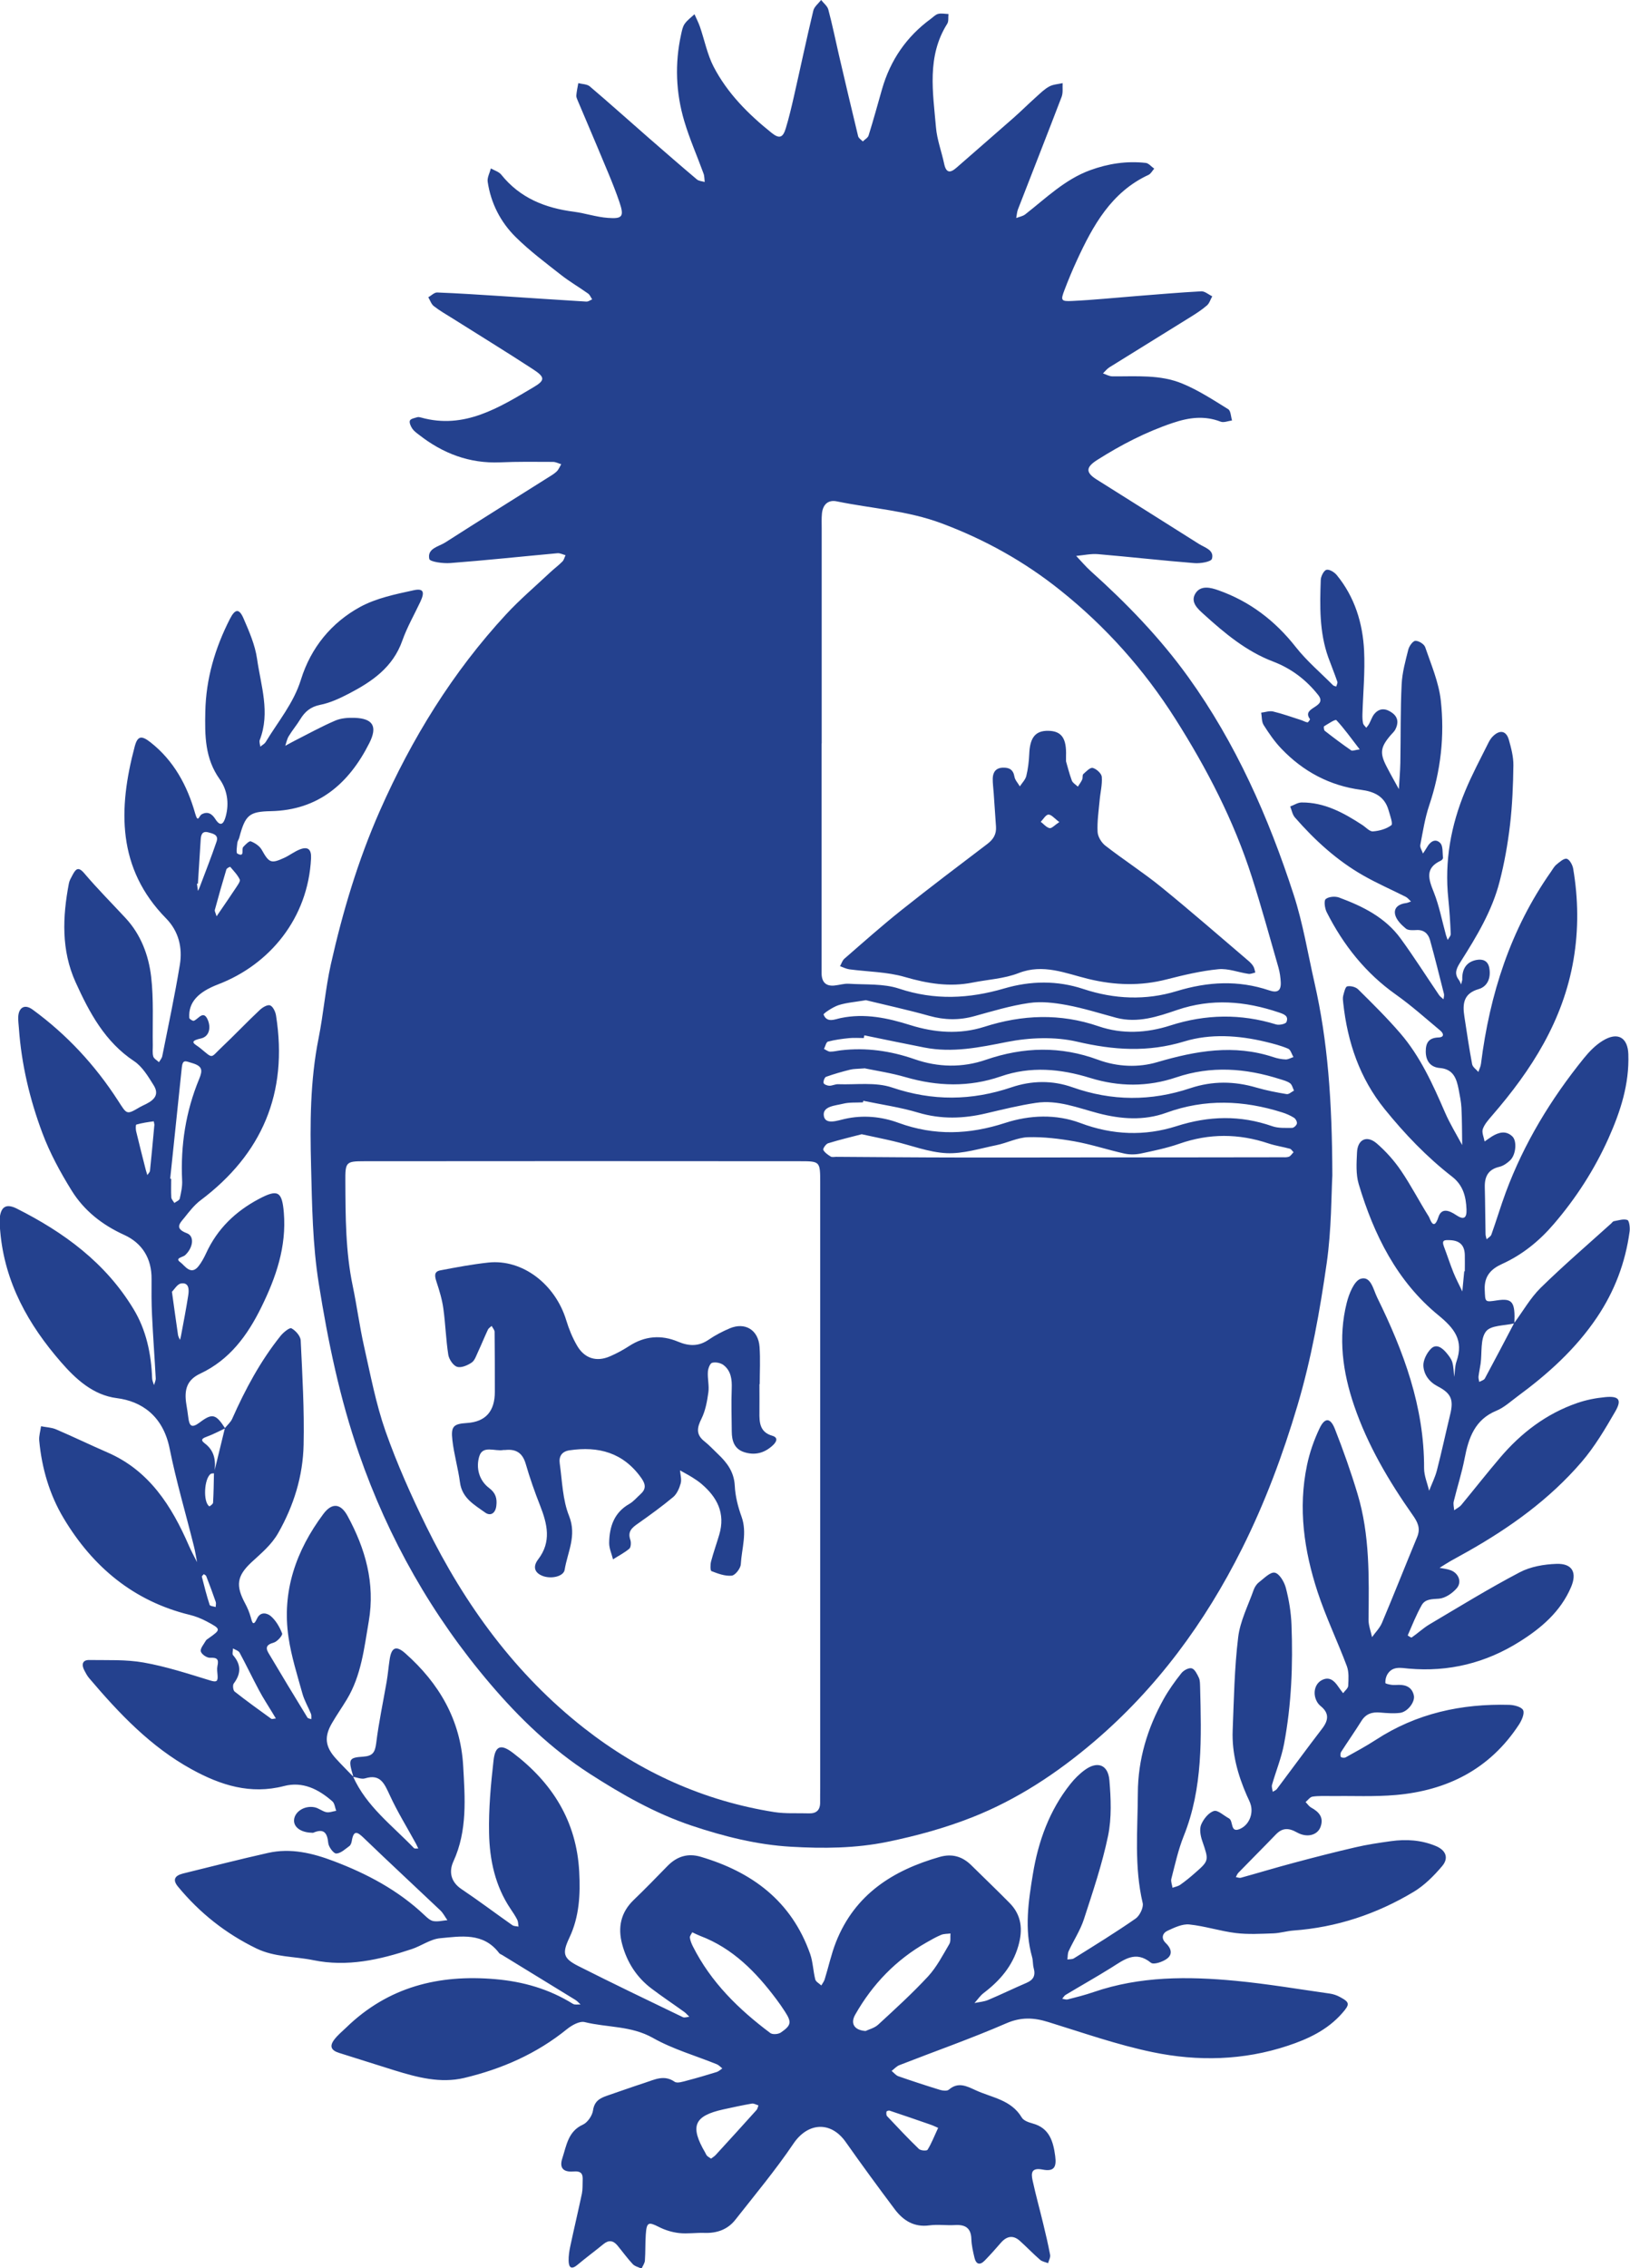<svg width="46" height="64" viewBox="0 0 46 64" fill="none" xmlns="http://www.w3.org/2000/svg">
<g clip-path="url(#clip0_89_150)">
<path d="M37.6 33.166C37.57 33.685 37.579 34.678 37.44 35.647C37.247 36.995 37.008 38.334 36.618 39.651C36.203 41.049 35.699 42.401 35.052 43.694C34.003 45.792 32.638 47.644 30.858 49.158C29.824 50.037 28.703 50.776 27.449 51.273C26.67 51.581 25.867 51.801 25.041 51.971C24.133 52.156 23.231 52.161 22.328 52.109C21.372 52.055 20.439 51.821 19.523 51.515C18.49 51.169 17.553 50.635 16.641 50.048C15.573 49.359 14.659 48.482 13.837 47.516C12.199 45.594 10.962 43.417 10.129 41.013C9.589 39.458 9.256 37.853 8.996 36.218C8.82 35.114 8.807 34.011 8.779 32.914C8.748 31.71 8.751 30.488 8.992 29.29C9.129 28.603 9.184 27.897 9.336 27.214C9.67 25.729 10.101 24.282 10.718 22.882C11.623 20.832 12.775 18.965 14.283 17.334C14.671 16.915 15.109 16.543 15.525 16.152C15.638 16.046 15.763 15.954 15.872 15.844C15.916 15.799 15.931 15.725 15.96 15.666C15.884 15.646 15.807 15.604 15.733 15.61C14.726 15.702 13.721 15.81 12.712 15.887C12.508 15.904 12.132 15.853 12.115 15.772C12.051 15.471 12.38 15.426 12.568 15.305C13.526 14.691 14.492 14.089 15.455 13.482C15.543 13.426 15.634 13.376 15.71 13.303C15.766 13.249 15.796 13.168 15.838 13.098C15.761 13.076 15.682 13.033 15.605 13.033C15.107 13.031 14.608 13.024 14.111 13.046C13.25 13.082 12.499 12.797 11.825 12.269C11.756 12.217 11.682 12.163 11.635 12.094C11.591 12.03 11.544 11.923 11.568 11.867C11.593 11.813 11.704 11.795 11.779 11.772C11.809 11.763 11.848 11.772 11.881 11.781C13.102 12.123 14.081 11.503 15.062 10.923C15.389 10.729 15.383 10.64 15.039 10.417C14.288 9.927 13.522 9.458 12.763 8.979C12.587 8.869 12.406 8.766 12.243 8.638C12.171 8.582 12.137 8.473 12.087 8.388C12.171 8.341 12.255 8.251 12.338 8.253C12.937 8.276 13.536 8.316 14.136 8.354C14.939 8.406 15.743 8.462 16.547 8.51C16.601 8.514 16.657 8.469 16.712 8.447C16.673 8.391 16.647 8.319 16.596 8.283C16.343 8.103 16.072 7.946 15.828 7.754C15.394 7.413 14.949 7.08 14.556 6.692C14.13 6.272 13.853 5.739 13.763 5.13C13.745 5.011 13.821 4.878 13.853 4.752C13.951 4.809 14.076 4.844 14.144 4.926C14.678 5.593 15.392 5.871 16.199 5.975C16.518 6.017 16.833 6.125 17.154 6.148C17.566 6.179 17.62 6.114 17.48 5.699C17.3 5.171 17.07 4.662 16.858 4.146C16.677 3.71 16.488 3.278 16.306 2.843C16.286 2.795 16.26 2.741 16.264 2.694C16.274 2.577 16.3 2.461 16.32 2.346C16.43 2.375 16.568 2.371 16.647 2.44C17.2 2.91 17.741 3.397 18.29 3.876C18.747 4.274 19.203 4.672 19.667 5.063C19.722 5.11 19.813 5.112 19.887 5.135C19.877 5.056 19.882 4.973 19.855 4.899C19.676 4.406 19.462 3.925 19.312 3.422C19.073 2.618 19.04 1.796 19.221 0.973C19.244 0.87 19.263 0.759 19.32 0.676C19.393 0.569 19.504 0.492 19.599 0.402C19.65 0.519 19.71 0.632 19.752 0.753C19.882 1.13 19.959 1.533 20.138 1.881C20.53 2.636 21.122 3.225 21.774 3.748C21.992 3.923 22.094 3.889 22.175 3.622C22.266 3.323 22.338 3.016 22.407 2.712C22.59 1.908 22.76 1.101 22.952 0.301C22.978 0.189 23.096 0.099 23.173 0C23.243 0.09 23.351 0.171 23.377 0.274C23.489 0.694 23.576 1.123 23.674 1.548C23.853 2.314 24.031 3.079 24.217 3.843C24.231 3.901 24.303 3.943 24.349 3.991C24.405 3.935 24.491 3.89 24.512 3.824C24.648 3.389 24.767 2.952 24.892 2.515C25.127 1.696 25.582 1.036 26.261 0.537C26.331 0.487 26.396 0.413 26.473 0.393C26.565 0.369 26.668 0.393 26.767 0.396C26.756 0.488 26.776 0.602 26.732 0.67C26.15 1.593 26.329 2.602 26.414 3.595C26.443 3.941 26.573 4.278 26.645 4.622C26.702 4.892 26.821 4.883 26.995 4.73C27.529 4.263 28.065 3.798 28.598 3.33C28.819 3.135 29.028 2.926 29.248 2.73C29.364 2.625 29.478 2.512 29.612 2.44C29.723 2.38 29.861 2.375 29.988 2.346C29.981 2.476 30.004 2.616 29.96 2.732C29.554 3.795 29.137 4.851 28.726 5.912C28.698 5.986 28.695 6.072 28.679 6.152C28.765 6.117 28.865 6.103 28.935 6.047C29.519 5.591 30.053 5.062 30.766 4.802C31.276 4.616 31.796 4.537 32.334 4.597C32.418 4.606 32.492 4.703 32.573 4.759C32.52 4.818 32.478 4.903 32.413 4.934C31.367 5.417 30.845 6.359 30.387 7.355C30.262 7.626 30.148 7.901 30.042 8.179C29.928 8.476 29.939 8.509 30.262 8.492C30.861 8.464 31.459 8.402 32.056 8.355C32.671 8.307 33.286 8.253 33.901 8.22C34.001 8.215 34.107 8.312 34.211 8.361C34.161 8.447 34.132 8.557 34.061 8.618C33.917 8.743 33.757 8.846 33.596 8.946C32.835 9.42 32.072 9.889 31.311 10.363C31.241 10.406 31.186 10.478 31.127 10.536C31.213 10.565 31.3 10.617 31.387 10.619C32.056 10.626 32.74 10.561 33.372 10.826C33.824 11.013 34.242 11.287 34.662 11.547C34.734 11.592 34.736 11.756 34.769 11.864C34.66 11.878 34.537 11.932 34.448 11.898C33.987 11.721 33.555 11.779 33.095 11.934C32.339 12.188 31.64 12.55 30.968 12.976C30.64 13.183 30.633 13.331 30.947 13.529C31.91 14.136 32.875 14.74 33.836 15.349C34 15.453 34.272 15.518 34.202 15.768C34.177 15.853 33.873 15.904 33.703 15.889C32.798 15.817 31.896 15.714 30.991 15.637C30.787 15.619 30.578 15.668 30.371 15.686C30.51 15.832 30.638 15.986 30.787 16.12C31.794 17.024 32.734 17.994 33.532 19.102C34.875 20.969 35.797 23.055 36.507 25.241C36.771 26.052 36.908 26.904 37.098 27.738C37.468 29.369 37.593 31.029 37.6 33.164V33.166ZM23.147 42.031C23.147 39.145 23.147 36.26 23.147 33.373C23.147 32.775 23.143 32.766 22.588 32.766C18.485 32.762 14.383 32.762 10.28 32.766C9.758 32.766 9.742 32.789 9.746 33.346C9.751 34.332 9.751 35.316 9.955 36.288C10.073 36.854 10.148 37.431 10.275 37.995C10.456 38.797 10.609 39.611 10.879 40.383C11.203 41.301 11.603 42.199 12.032 43.073C13.122 45.291 14.549 47.246 16.49 48.767C18.082 50.012 19.868 50.817 21.852 51.131C22.172 51.181 22.502 51.156 22.829 51.167C23.04 51.174 23.149 51.073 23.145 50.852C23.143 50.711 23.147 50.57 23.147 50.43C23.147 47.632 23.147 44.833 23.147 42.037V42.031ZM23.186 20.98C23.186 23.037 23.186 25.095 23.186 27.155C23.186 27.261 23.186 27.366 23.186 27.472C23.191 27.71 23.305 27.83 23.542 27.809C23.679 27.796 23.816 27.751 23.95 27.758C24.426 27.789 24.929 27.749 25.37 27.895C26.375 28.23 27.347 28.182 28.343 27.89C29.081 27.674 29.837 27.661 30.573 27.906C31.448 28.196 32.337 28.232 33.204 27.967C34.089 27.697 34.949 27.652 35.82 27.946C36.05 28.023 36.154 27.958 36.144 27.719C36.138 27.58 36.117 27.438 36.08 27.304C35.834 26.448 35.599 25.591 35.328 24.744C34.819 23.153 34.058 21.686 33.17 20.286C32.286 18.891 31.204 17.68 29.926 16.659C28.909 15.844 27.793 15.223 26.573 14.767C25.609 14.406 24.602 14.35 23.616 14.147C23.37 14.096 23.222 14.235 23.196 14.489C23.182 14.628 23.189 14.77 23.189 14.911C23.189 16.934 23.189 18.956 23.189 20.98H23.186ZM24.363 31.063C24.359 31.077 24.356 31.09 24.352 31.105C24.164 31.115 23.969 31.099 23.79 31.144C23.572 31.198 23.203 31.213 23.25 31.49C23.293 31.746 23.637 31.618 23.836 31.573C24.358 31.454 24.883 31.508 25.357 31.683C26.373 32.054 27.354 32.014 28.364 31.686C29.062 31.459 29.805 31.432 30.489 31.688C31.399 32.031 32.311 32.061 33.2 31.777C34.121 31.483 35 31.463 35.905 31.778C36.077 31.838 36.277 31.825 36.465 31.825C36.513 31.825 36.592 31.751 36.6 31.701C36.609 31.65 36.562 31.566 36.514 31.537C36.412 31.474 36.3 31.425 36.186 31.389C35.094 31.043 34.008 31 32.914 31.398C32.285 31.627 31.636 31.58 30.995 31.413C30.417 31.261 29.846 31.027 29.236 31.119C28.765 31.189 28.297 31.305 27.833 31.414C27.19 31.567 26.559 31.587 25.913 31.395C25.408 31.243 24.881 31.169 24.365 31.061L24.363 31.063ZM24.319 32.004C24.018 32.083 23.69 32.16 23.368 32.26C23.307 32.279 23.217 32.414 23.233 32.445C23.275 32.524 23.363 32.584 23.444 32.634C23.482 32.658 23.544 32.642 23.595 32.642C24.756 32.649 25.918 32.66 27.08 32.661C28.245 32.665 29.408 32.66 30.573 32.658C32.439 32.658 34.305 32.658 36.172 32.654C36.24 32.654 36.314 32.661 36.376 32.638C36.426 32.616 36.462 32.555 36.505 32.512C36.47 32.477 36.441 32.423 36.4 32.413C36.202 32.359 35.996 32.33 35.801 32.265C34.959 31.982 34.126 31.977 33.283 32.272C32.928 32.396 32.557 32.472 32.19 32.55C32.042 32.58 31.879 32.582 31.731 32.55C31.264 32.445 30.803 32.292 30.332 32.207C29.898 32.13 29.454 32.076 29.014 32.088C28.716 32.096 28.422 32.251 28.122 32.312C27.654 32.407 27.178 32.56 26.714 32.539C26.21 32.515 25.714 32.317 25.213 32.2C24.932 32.133 24.651 32.078 24.317 32.004H24.319ZM24.417 30.144C24.198 30.162 24.092 30.157 23.994 30.182C23.764 30.239 23.535 30.304 23.312 30.384C23.272 30.398 23.231 30.506 23.242 30.558C23.25 30.596 23.344 30.634 23.402 30.636C23.486 30.638 23.57 30.589 23.653 30.593C24.163 30.611 24.709 30.528 25.175 30.686C26.317 31.072 27.422 31.061 28.549 30.679C29.114 30.488 29.701 30.479 30.265 30.679C31.376 31.072 32.483 31.076 33.594 30.704C34.216 30.497 34.833 30.504 35.458 30.688C35.738 30.769 36.024 30.825 36.31 30.872C36.374 30.883 36.449 30.807 36.518 30.773C36.483 30.703 36.463 30.607 36.407 30.566C36.326 30.506 36.221 30.481 36.123 30.45C35.151 30.139 34.177 30.067 33.193 30.4C32.388 30.672 31.578 30.667 30.766 30.416C29.93 30.157 29.086 30.079 28.241 30.373C27.348 30.681 26.459 30.654 25.561 30.395C25.152 30.276 24.727 30.212 24.417 30.148V30.144ZM24.438 28.221C24.133 28.274 23.89 28.29 23.665 28.362C23.505 28.414 23.231 28.598 23.242 28.627C23.337 28.872 23.56 28.76 23.725 28.726C24.403 28.585 25.046 28.722 25.693 28.926C26.377 29.14 27.081 29.194 27.772 28.975C28.851 28.629 29.918 28.587 31.002 28.958C31.669 29.187 32.36 29.151 33.03 28.935C34.024 28.616 35.014 28.598 36.012 28.906C36.1 28.933 36.282 28.893 36.305 28.838C36.374 28.663 36.233 28.616 36.089 28.567C35.137 28.247 34.198 28.164 33.216 28.499C32.678 28.683 32.104 28.877 31.504 28.719C31.04 28.594 30.58 28.448 30.109 28.36C29.759 28.295 29.389 28.25 29.042 28.301C28.519 28.376 28.006 28.533 27.492 28.674C27.067 28.791 26.656 28.784 26.229 28.665C25.619 28.494 25.001 28.36 24.44 28.223L24.438 28.221ZM24.391 29.218C24.386 29.241 24.382 29.265 24.377 29.29C24.24 29.29 24.101 29.279 23.966 29.292C23.764 29.312 23.56 29.339 23.365 29.391C23.314 29.405 23.291 29.526 23.254 29.598C23.312 29.625 23.37 29.674 23.428 29.674C23.53 29.675 23.632 29.648 23.734 29.636C24.444 29.553 25.134 29.652 25.807 29.886C26.477 30.121 27.166 30.13 27.821 29.904C28.886 29.537 29.935 29.513 30.988 29.903C31.543 30.108 32.132 30.126 32.657 29.971C33.75 29.65 34.82 29.461 35.931 29.827C36.043 29.865 36.165 29.89 36.282 29.894C36.354 29.897 36.428 29.85 36.502 29.827C36.453 29.746 36.423 29.62 36.353 29.591C36.149 29.504 35.931 29.448 35.715 29.396C34.952 29.212 34.156 29.162 33.425 29.385C32.394 29.699 31.425 29.632 30.399 29.393C29.77 29.247 29.06 29.274 28.42 29.4C27.64 29.555 26.879 29.713 26.088 29.558C25.523 29.448 24.959 29.33 24.393 29.214L24.391 29.218Z" fill="#24418E"/>
<path d="M9.966 50.114C9.827 49.642 9.837 49.594 10.248 49.567C10.515 49.549 10.582 49.451 10.616 49.192C10.688 48.606 10.812 48.026 10.913 47.444C10.948 47.237 10.965 47.026 10.997 46.819C11.048 46.48 11.181 46.422 11.44 46.653C12.385 47.491 12.997 48.523 13.071 49.824C13.122 50.734 13.195 51.652 12.795 52.524C12.665 52.807 12.717 53.099 13.023 53.304C13.51 53.63 13.979 53.985 14.459 54.322C14.505 54.354 14.575 54.349 14.633 54.362C14.622 54.299 14.626 54.228 14.599 54.172C14.545 54.064 14.476 53.962 14.408 53.861C13.974 53.217 13.816 52.479 13.802 51.722C13.788 51.041 13.851 50.352 13.928 49.675C13.976 49.25 14.141 49.206 14.475 49.46C15.578 50.298 16.272 51.381 16.346 52.817C16.38 53.45 16.35 54.081 16.07 54.672C15.859 55.118 15.893 55.257 16.314 55.472C17.293 55.967 18.283 56.441 19.27 56.917C19.32 56.94 19.392 56.911 19.453 56.906C19.406 56.861 19.362 56.807 19.309 56.769C19.001 56.547 18.685 56.337 18.383 56.108C17.968 55.794 17.696 55.371 17.559 54.864C17.43 54.389 17.517 53.963 17.882 53.612C18.207 53.3 18.522 52.976 18.836 52.653C19.102 52.381 19.409 52.284 19.775 52.392C21.217 52.819 22.335 53.634 22.864 55.136C22.943 55.364 22.947 55.617 23.008 55.854C23.026 55.92 23.12 55.967 23.178 56.023C23.21 55.967 23.252 55.915 23.272 55.854C23.381 55.504 23.458 55.14 23.591 54.801C24.127 53.444 25.21 52.77 26.519 52.396C26.867 52.297 27.16 52.381 27.415 52.635C27.774 52.989 28.137 53.336 28.491 53.695C28.833 54.041 28.87 54.452 28.737 54.911C28.572 55.481 28.216 55.888 27.765 56.232C27.663 56.309 27.587 56.423 27.501 56.519C27.631 56.49 27.77 56.483 27.891 56.43C28.255 56.277 28.608 56.104 28.97 55.949C29.164 55.866 29.229 55.742 29.172 55.535C29.144 55.434 29.155 55.322 29.127 55.223C28.904 54.437 29.023 53.646 29.15 52.875C29.301 51.954 29.617 51.079 30.206 50.34C30.323 50.192 30.462 50.053 30.615 49.942C30.968 49.684 31.271 49.79 31.308 50.232C31.352 50.751 31.374 51.295 31.271 51.799C31.105 52.599 30.84 53.381 30.587 54.16C30.485 54.471 30.297 54.754 30.158 55.055C30.127 55.124 30.134 55.212 30.123 55.29C30.186 55.279 30.262 55.29 30.311 55.255C30.895 54.89 31.483 54.529 32.049 54.135C32.163 54.055 32.276 53.825 32.248 53.699C32.005 52.671 32.107 51.632 32.111 50.597C32.114 49.65 32.381 48.765 32.838 47.943C32.982 47.686 33.156 47.442 33.339 47.212C33.402 47.131 33.55 47.051 33.632 47.075C33.717 47.098 33.785 47.239 33.833 47.341C33.868 47.417 33.864 47.513 33.868 47.601C33.903 49.024 33.952 50.448 33.406 51.806C33.251 52.192 33.161 52.608 33.056 53.014C33.037 53.09 33.077 53.181 33.089 53.266C33.163 53.239 33.246 53.226 33.309 53.181C33.45 53.082 33.585 52.972 33.715 52.857C34.128 52.497 34.117 52.498 33.928 51.944C33.878 51.801 33.845 51.61 33.898 51.484C33.965 51.325 34.11 51.145 34.258 51.1C34.369 51.066 34.536 51.232 34.68 51.307C34.815 51.378 34.708 51.731 34.992 51.606C35.237 51.5 35.363 51.212 35.304 50.951C35.281 50.85 35.228 50.758 35.186 50.662C34.931 50.078 34.762 49.471 34.787 48.826C34.822 47.95 34.836 47.069 34.942 46.201C34.996 45.743 35.223 45.305 35.379 44.862C35.407 44.783 35.462 44.698 35.527 44.648C35.671 44.538 35.85 44.348 35.977 44.376C36.108 44.404 36.244 44.637 36.288 44.806C36.376 45.143 36.434 45.495 36.447 45.844C36.49 46.972 36.447 48.098 36.237 49.208C36.163 49.599 36.008 49.974 35.898 50.36C35.88 50.419 35.91 50.491 35.917 50.558C35.957 50.533 36.008 50.516 36.035 50.48C36.463 49.911 36.883 49.334 37.317 48.769C37.5 48.529 37.507 48.331 37.268 48.138C37.228 48.105 37.193 48.064 37.168 48.019C37.043 47.801 37.094 47.525 37.293 47.413C37.507 47.295 37.648 47.415 37.766 47.59C37.809 47.655 37.857 47.714 37.904 47.776C37.953 47.707 38.043 47.641 38.047 47.568C38.057 47.385 38.071 47.181 38.01 47.015C37.746 46.312 37.418 45.631 37.184 44.92C36.803 43.757 36.629 42.561 36.885 41.341C36.959 40.984 37.084 40.629 37.24 40.301C37.388 39.991 37.546 39.999 37.672 40.321C37.908 40.921 38.124 41.532 38.31 42.15C38.66 43.309 38.634 44.505 38.621 45.702C38.62 45.866 38.686 46.03 38.72 46.194C38.815 46.06 38.938 45.94 39.001 45.79C39.34 44.986 39.66 44.174 39.994 43.368C40.096 43.121 40.006 42.945 39.864 42.745C39.192 41.788 38.597 40.782 38.215 39.663C37.892 38.718 37.758 37.746 38.006 36.761C38.069 36.507 38.217 36.139 38.4 36.083C38.688 35.995 38.755 36.386 38.865 36.611C39.611 38.13 40.196 39.694 40.189 41.431C40.189 41.642 40.282 41.853 40.331 42.064C40.405 41.873 40.5 41.685 40.551 41.487C40.686 40.965 40.798 40.438 40.925 39.914C41.025 39.501 40.962 39.319 40.57 39.116C40.329 38.99 40.185 38.786 40.169 38.544C40.159 38.384 40.266 38.172 40.386 38.054C40.538 37.905 40.705 38.035 40.823 38.177C40.888 38.256 40.957 38.343 40.985 38.438C41.023 38.57 41.023 38.712 41.041 38.851C41.06 38.705 41.057 38.55 41.104 38.415C41.313 37.813 41.041 37.48 40.588 37.108C39.426 36.157 38.771 34.843 38.344 33.411C38.261 33.133 38.282 32.816 38.296 32.519C38.312 32.15 38.572 32.023 38.852 32.263C39.11 32.486 39.347 32.751 39.54 33.036C39.823 33.452 40.055 33.905 40.324 34.332C40.356 34.38 40.456 34.766 40.593 34.343C40.681 34.07 40.901 34.155 41.096 34.287C41.306 34.427 41.396 34.377 41.386 34.124C41.371 33.768 41.294 33.447 40.983 33.204C40.27 32.651 39.646 32 39.075 31.294C38.372 30.423 38.029 29.413 37.908 28.308C37.901 28.238 37.889 28.164 37.906 28.097C37.931 28.002 37.966 27.843 38.02 27.832C38.117 27.812 38.263 27.848 38.333 27.921C38.739 28.322 39.147 28.726 39.521 29.16C40.082 29.812 40.435 30.595 40.776 31.382C40.914 31.703 41.099 32.002 41.264 32.31C41.259 31.959 41.261 31.609 41.243 31.258C41.234 31.083 41.196 30.91 41.164 30.737C41.104 30.429 41.013 30.166 40.632 30.135C40.382 30.115 40.238 29.951 40.236 29.672C40.234 29.413 40.331 29.283 40.596 29.274C40.77 29.267 40.741 29.157 40.642 29.076C40.231 28.733 39.83 28.373 39.395 28.065C38.541 27.461 37.91 26.668 37.439 25.735C37.386 25.628 37.358 25.414 37.412 25.369C37.497 25.299 37.679 25.284 37.792 25.326C38.458 25.573 39.094 25.886 39.53 26.486C39.908 27.005 40.252 27.549 40.614 28.081C40.646 28.126 40.697 28.158 40.737 28.196C40.742 28.144 40.762 28.09 40.749 28.041C40.621 27.535 40.496 27.027 40.356 26.524C40.305 26.342 40.18 26.23 39.973 26.243C39.873 26.248 39.741 26.257 39.674 26.201C39.549 26.097 39.408 25.958 39.373 25.811C39.324 25.605 39.488 25.504 39.684 25.481C39.73 25.475 39.774 25.45 39.82 25.436C39.77 25.392 39.728 25.335 39.672 25.306C39.273 25.104 38.862 24.926 38.474 24.704C37.732 24.282 37.105 23.709 36.542 23.064C36.474 22.985 36.453 22.861 36.411 22.756C36.518 22.717 36.625 22.643 36.732 22.643C37.377 22.637 37.922 22.936 38.447 23.279C38.547 23.344 38.651 23.466 38.746 23.459C38.927 23.446 39.126 23.39 39.266 23.284C39.315 23.246 39.227 23.003 39.185 22.857C39.071 22.462 38.771 22.333 38.407 22.286C37.526 22.169 36.778 21.771 36.161 21.125C35.971 20.927 35.81 20.693 35.662 20.459C35.602 20.367 35.613 20.228 35.592 20.109C35.703 20.097 35.822 20.052 35.924 20.075C36.189 20.138 36.449 20.232 36.709 20.315C36.773 20.334 36.834 20.374 36.899 20.383C36.919 20.387 36.975 20.3 36.969 20.291C36.708 19.944 37.483 19.969 37.2 19.61C36.857 19.176 36.435 18.86 35.926 18.666C35.173 18.379 34.562 17.869 33.973 17.334C33.819 17.194 33.587 17.001 33.729 16.756C33.878 16.498 34.177 16.581 34.388 16.657C35.265 16.967 35.982 17.511 36.569 18.259C36.878 18.651 37.265 18.979 37.618 19.334C37.639 19.356 37.679 19.36 37.709 19.372C37.722 19.327 37.753 19.275 37.741 19.237C37.662 19.006 37.569 18.779 37.486 18.551C37.231 17.839 37.247 17.098 37.273 16.36C37.277 16.259 37.361 16.095 37.435 16.078C37.52 16.059 37.66 16.147 37.727 16.23C38.229 16.844 38.458 17.579 38.496 18.363C38.525 18.958 38.467 19.556 38.449 20.154C38.447 20.241 38.449 20.329 38.468 20.412C38.479 20.457 38.526 20.493 38.558 20.535C38.586 20.497 38.62 20.461 38.642 20.417C38.692 20.326 38.721 20.219 38.788 20.142C38.941 19.963 39.122 19.99 39.294 20.118C39.461 20.243 39.468 20.41 39.377 20.585C39.345 20.646 39.289 20.693 39.245 20.745C38.957 21.082 38.934 21.248 39.129 21.626C39.24 21.843 39.361 22.053 39.477 22.266C39.491 22.017 39.514 21.769 39.519 21.52C39.533 20.781 39.519 20.041 39.556 19.304C39.572 18.976 39.663 18.65 39.744 18.327C39.769 18.23 39.871 18.086 39.943 18.082C40.036 18.078 40.191 18.174 40.22 18.261C40.389 18.754 40.602 19.248 40.66 19.76C40.772 20.762 40.66 21.754 40.335 22.72C40.213 23.082 40.154 23.466 40.082 23.843C40.068 23.915 40.131 24.003 40.157 24.084C40.196 24.025 40.238 23.965 40.273 23.904C40.364 23.742 40.512 23.65 40.646 23.789C40.727 23.872 40.705 24.061 40.723 24.203C40.727 24.228 40.69 24.272 40.663 24.284C40.208 24.493 40.313 24.803 40.463 25.176C40.617 25.562 40.695 25.982 40.807 26.387C40.82 26.432 40.839 26.477 40.855 26.522C40.885 26.466 40.943 26.409 40.941 26.353C40.927 26.02 40.907 25.686 40.872 25.355C40.762 24.299 40.946 23.291 41.347 22.324C41.54 21.857 41.779 21.412 42.004 20.96C42.041 20.884 42.092 20.807 42.155 20.753C42.341 20.587 42.51 20.628 42.58 20.871C42.647 21.106 42.712 21.354 42.709 21.596C42.702 22.156 42.679 22.718 42.614 23.275C42.55 23.814 42.456 24.351 42.32 24.875C42.109 25.699 41.675 26.418 41.227 27.126C41.124 27.292 41.018 27.452 41.168 27.647C41.197 27.684 41.213 27.735 41.234 27.778C41.245 27.735 41.257 27.693 41.266 27.65C41.27 27.634 41.266 27.616 41.266 27.598C41.27 27.311 41.408 27.13 41.682 27.084C41.848 27.057 41.992 27.11 42.029 27.311C42.08 27.593 41.981 27.836 41.726 27.91C41.301 28.034 41.27 28.324 41.326 28.683C41.394 29.131 41.461 29.582 41.545 30.029C41.561 30.11 41.66 30.175 41.721 30.247C41.746 30.169 41.786 30.094 41.795 30.014C42.041 28.052 42.63 26.22 43.768 24.6C43.818 24.529 43.861 24.446 43.926 24.394C44.014 24.322 44.134 24.214 44.215 24.232C44.292 24.25 44.378 24.403 44.396 24.508C44.541 25.364 44.552 26.225 44.406 27.079C44.113 28.802 43.217 30.198 42.108 31.477C42.008 31.595 41.895 31.717 41.846 31.858C41.812 31.957 41.876 32.09 41.897 32.209C41.967 32.16 42.037 32.108 42.109 32.063C42.299 31.948 42.498 31.894 42.679 32.065C42.816 32.195 42.782 32.584 42.617 32.741C42.533 32.822 42.422 32.899 42.312 32.924C42.002 32.996 41.895 33.195 41.902 33.499C41.914 33.939 41.914 34.379 41.923 34.818C41.923 34.869 41.943 34.919 41.953 34.969C41.999 34.926 42.069 34.89 42.088 34.836C42.229 34.442 42.349 34.038 42.494 33.645C43.011 32.254 43.77 31.009 44.693 29.866C44.844 29.679 45.021 29.495 45.222 29.371C45.675 29.088 45.938 29.301 45.953 29.742C45.983 30.595 45.729 31.366 45.394 32.117C44.998 33 44.478 33.806 43.854 34.533C43.445 35.013 42.962 35.406 42.385 35.667C42.083 35.804 41.883 36.004 41.9 36.388C41.916 36.744 41.895 36.746 42.248 36.692C42.682 36.627 42.763 36.734 42.737 37.341C42.461 37.409 42.074 37.389 41.935 37.57C41.772 37.782 41.827 38.168 41.784 38.478C41.767 38.599 41.739 38.719 41.725 38.84C41.719 38.889 41.739 38.943 41.746 38.993C41.8 38.961 41.879 38.944 41.904 38.896C42.183 38.379 42.456 37.856 42.73 37.334C42.978 37 43.187 36.626 43.478 36.339C44.12 35.71 44.802 35.124 45.468 34.523C45.494 34.499 45.517 34.461 45.547 34.458C45.673 34.436 45.816 34.386 45.926 34.424C45.979 34.442 46.004 34.64 45.989 34.748C45.87 35.629 45.564 36.434 45.069 37.17C44.466 38.067 43.682 38.77 42.828 39.399C42.633 39.543 42.447 39.716 42.229 39.806C41.626 40.054 41.445 40.564 41.333 41.15C41.254 41.561 41.124 41.961 41.025 42.368C41.008 42.444 41.032 42.532 41.038 42.615C41.106 42.565 41.187 42.527 41.24 42.464C41.605 42.022 41.96 41.57 42.331 41.134C42.927 40.431 43.638 39.891 44.505 39.59C44.761 39.501 45.034 39.447 45.304 39.422C45.689 39.386 45.775 39.496 45.585 39.826C45.299 40.321 45.002 40.824 44.631 41.255C43.728 42.305 42.619 43.1 41.426 43.775C41.261 43.869 41.094 43.957 40.93 44.051C40.827 44.111 40.728 44.175 40.626 44.239C40.73 44.26 40.839 44.269 40.939 44.307C41.159 44.388 41.263 44.633 41.113 44.812C40.99 44.956 40.788 45.094 40.611 45.109C40.412 45.125 40.22 45.112 40.118 45.298C39.967 45.568 39.851 45.86 39.727 46.145C39.727 46.148 39.822 46.215 39.839 46.204C40.01 46.087 40.162 45.941 40.34 45.835C41.183 45.336 42.018 44.821 42.884 44.367C43.192 44.204 43.573 44.139 43.925 44.127C44.369 44.112 44.515 44.368 44.334 44.788C44.039 45.475 43.496 45.938 42.891 46.318C41.93 46.925 40.881 47.183 39.751 47.082C39.539 47.064 39.293 47.001 39.148 47.253C39.11 47.322 39.092 47.41 39.096 47.487C39.096 47.509 39.21 47.532 39.275 47.541C39.342 47.55 39.412 47.541 39.481 47.541C39.693 47.54 39.855 47.621 39.901 47.846C39.936 48.026 39.725 48.302 39.512 48.331C39.328 48.354 39.136 48.338 38.95 48.322C38.727 48.302 38.549 48.354 38.421 48.559C38.236 48.855 38.036 49.14 37.848 49.433C37.825 49.469 37.82 49.545 37.841 49.574C37.86 49.599 37.94 49.606 37.975 49.587C38.261 49.428 38.549 49.273 38.823 49.095C39.976 48.342 41.248 48.069 42.594 48.105C42.731 48.109 42.942 48.163 42.985 48.257C43.029 48.356 42.941 48.55 42.862 48.669C42.036 49.927 40.834 50.52 39.4 50.648C38.788 50.702 38.168 50.671 37.553 50.678C37.382 50.68 37.208 50.669 37.04 50.695C36.969 50.706 36.91 50.794 36.845 50.848C36.896 50.9 36.94 50.969 37.001 51.003C37.221 51.124 37.367 51.28 37.265 51.553C37.179 51.781 36.889 51.866 36.6 51.704C36.367 51.574 36.193 51.569 36.005 51.763C35.657 52.126 35.3 52.48 34.95 52.841C34.917 52.875 34.899 52.924 34.877 52.965C34.924 52.972 34.977 52.996 35.021 52.983C35.516 52.846 36.007 52.697 36.504 52.565C37.082 52.41 37.662 52.261 38.245 52.126C38.577 52.048 38.916 51.998 39.254 51.951C39.684 51.891 40.111 51.918 40.519 52.088C40.802 52.205 40.895 52.425 40.697 52.657C40.465 52.931 40.198 53.199 39.895 53.381C38.848 54.01 37.715 54.385 36.498 54.473C36.31 54.488 36.126 54.545 35.94 54.553C35.585 54.565 35.224 54.587 34.875 54.544C34.434 54.49 34.003 54.347 33.564 54.302C33.365 54.282 33.144 54.389 32.949 54.479C32.808 54.544 32.759 54.691 32.896 54.823C33.047 54.967 33.107 55.138 32.933 55.268C32.812 55.358 32.557 55.445 32.48 55.382C32.042 55.026 31.719 55.299 31.364 55.52C30.94 55.785 30.503 56.03 30.074 56.288C30.034 56.311 30.009 56.36 29.977 56.398C30.026 56.405 30.081 56.428 30.127 56.418C30.373 56.355 30.62 56.293 30.861 56.21C32.176 55.758 33.527 55.764 34.88 55.893C35.766 55.978 36.644 56.127 37.526 56.252C37.625 56.266 37.727 56.3 37.815 56.349C38.096 56.499 38.098 56.554 37.876 56.807C37.46 57.281 36.913 57.535 36.342 57.724C35.091 58.14 33.803 58.169 32.532 57.906C31.532 57.699 30.559 57.356 29.58 57.054C29.174 56.928 28.814 56.91 28.396 57.092C27.406 57.522 26.385 57.879 25.38 58.272C25.299 58.304 25.234 58.38 25.162 58.434C25.226 58.486 25.282 58.56 25.354 58.585C25.742 58.72 26.132 58.848 26.526 58.969C26.603 58.992 26.725 59.007 26.776 58.964C27.039 58.737 27.276 58.861 27.531 58.978C27.99 59.191 28.533 59.243 28.835 59.749C28.888 59.839 29.035 59.888 29.148 59.919C29.615 60.047 29.724 60.423 29.779 60.84C29.821 61.158 29.738 61.279 29.424 61.218C29.113 61.158 29.092 61.306 29.141 61.526C29.23 61.937 29.343 62.34 29.441 62.749C29.512 63.04 29.58 63.33 29.635 63.623C29.649 63.696 29.599 63.78 29.578 63.859C29.503 63.829 29.411 63.814 29.352 63.764C29.157 63.595 28.976 63.405 28.784 63.232C28.593 63.059 28.413 63.092 28.246 63.283C28.099 63.454 27.948 63.622 27.791 63.784C27.656 63.924 27.545 63.897 27.5 63.703C27.459 63.532 27.419 63.357 27.413 63.184C27.405 62.856 27.232 62.766 26.944 62.784C26.705 62.798 26.461 62.76 26.224 62.793C25.795 62.85 25.489 62.656 25.248 62.335C24.779 61.71 24.317 61.079 23.866 60.439C23.442 59.839 22.795 59.89 22.393 60.484C21.889 61.23 21.309 61.926 20.752 62.634C20.534 62.912 20.232 63.016 19.884 63.005C19.643 62.996 19.4 63.036 19.163 63.009C18.968 62.987 18.768 62.926 18.592 62.836C18.3 62.688 18.249 62.701 18.225 63.045C18.207 63.29 18.218 63.539 18.2 63.784C18.195 63.861 18.139 63.935 18.105 64.013C18.021 63.971 17.917 63.95 17.856 63.885C17.703 63.721 17.569 63.535 17.425 63.36C17.307 63.218 17.179 63.198 17.03 63.321C16.789 63.519 16.538 63.703 16.3 63.903C16.134 64.043 16.053 63.996 16.047 63.795C16.044 63.656 16.065 63.514 16.095 63.377C16.2 62.881 16.318 62.389 16.422 61.895C16.446 61.776 16.438 61.65 16.443 61.528C16.453 61.335 16.406 61.254 16.177 61.272C15.886 61.295 15.782 61.162 15.87 60.897C15.986 60.542 16.032 60.139 16.448 59.951C16.58 59.892 16.713 59.699 16.735 59.551C16.773 59.284 16.933 59.202 17.133 59.133C17.49 59.011 17.845 58.884 18.204 58.767C18.476 58.679 18.743 58.535 19.038 58.74C19.114 58.792 19.27 58.737 19.384 58.708C19.667 58.634 19.947 58.551 20.226 58.465C20.284 58.447 20.332 58.398 20.384 58.364C20.333 58.324 20.288 58.272 20.232 58.248C19.629 58.003 18.991 57.823 18.427 57.504C17.812 57.156 17.139 57.214 16.501 57.057C16.357 57.021 16.139 57.144 16.002 57.254C15.141 57.953 14.158 58.38 13.102 58.632C12.429 58.792 11.775 58.616 11.132 58.418C10.61 58.257 10.092 58.088 9.57 57.926C9.342 57.855 9.291 57.735 9.437 57.546C9.531 57.423 9.654 57.322 9.767 57.214C10.957 56.057 12.389 55.706 13.986 55.846C14.77 55.915 15.497 56.124 16.169 56.542C16.223 56.576 16.311 56.554 16.383 56.56C16.336 56.517 16.292 56.463 16.237 56.43C15.548 56.007 14.86 55.585 14.171 55.163C14.141 55.145 14.104 55.135 14.085 55.108C13.638 54.52 13.009 54.636 12.422 54.69C12.146 54.715 11.89 54.908 11.616 54.998C10.712 55.299 9.799 55.506 8.841 55.309C8.307 55.2 7.751 55.228 7.238 54.98C6.372 54.56 5.636 53.978 5.021 53.232C4.868 53.046 4.924 52.925 5.166 52.864C5.964 52.668 6.758 52.464 7.56 52.284C8.203 52.138 8.825 52.289 9.423 52.517C10.357 52.871 11.236 53.336 11.979 54.039C12.053 54.109 12.141 54.192 12.232 54.207C12.359 54.228 12.494 54.192 12.626 54.181C12.559 54.088 12.507 53.981 12.426 53.904C11.71 53.225 10.985 52.554 10.275 51.87C10.087 51.688 9.981 51.623 9.927 51.949C9.918 51.999 9.897 52.062 9.86 52.089C9.742 52.174 9.616 52.297 9.489 52.3C9.414 52.302 9.275 52.116 9.264 52.005C9.235 51.709 9.136 51.589 8.846 51.711C8.832 51.718 8.813 51.715 8.795 51.713C8.498 51.706 8.294 51.563 8.298 51.367C8.303 51.127 8.59 50.936 8.88 50.996C8.994 51.019 9.094 51.109 9.208 51.133C9.296 51.151 9.393 51.109 9.488 51.095C9.454 51.005 9.444 50.884 9.38 50.828C8.988 50.484 8.542 50.259 8.015 50.396C7.071 50.641 6.23 50.376 5.407 49.923C4.253 49.289 3.362 48.349 2.516 47.352C2.46 47.287 2.42 47.208 2.379 47.131C2.295 46.97 2.325 46.837 2.516 46.84C3.03 46.848 3.553 46.822 4.054 46.911C4.692 47.024 5.314 47.228 5.938 47.419C6.115 47.473 6.152 47.441 6.14 47.273C6.133 47.185 6.119 47.093 6.136 47.01C6.18 46.817 6.126 46.767 5.931 46.777C5.841 46.783 5.688 46.68 5.667 46.597C5.646 46.516 5.75 46.397 5.806 46.298C5.822 46.269 5.855 46.249 5.883 46.23C6.242 45.976 6.245 45.97 5.827 45.748C5.678 45.669 5.514 45.604 5.351 45.565C3.778 45.181 2.618 44.217 1.792 42.833C1.399 42.175 1.179 41.428 1.107 40.649C1.095 40.516 1.141 40.379 1.158 40.244C1.3 40.273 1.453 40.276 1.583 40.332C2.07 40.541 2.548 40.772 3.035 40.984C4.207 41.492 4.843 42.487 5.333 43.619C5.402 43.775 5.484 43.927 5.562 44.08C5.532 43.927 5.509 43.772 5.47 43.62C5.242 42.705 4.973 41.797 4.787 40.873C4.602 39.95 3.994 39.539 3.298 39.451C2.627 39.366 2.137 38.912 1.722 38.435C0.808 37.386 0.132 36.195 0.007 34.748C-0.003 34.625 -0.021 34.501 -0.009 34.38C0.023 34.051 0.171 33.95 0.475 34.103C1.799 34.77 2.977 35.627 3.769 36.939C4.126 37.528 4.267 38.195 4.293 38.887C4.295 38.953 4.326 39.018 4.346 39.083C4.363 39.02 4.398 38.955 4.395 38.892C4.363 38.296 4.318 37.699 4.29 37.103C4.274 36.77 4.274 36.434 4.277 36.099C4.286 35.505 4.007 35.072 3.501 34.843C2.884 34.562 2.372 34.16 2.019 33.589C1.701 33.076 1.406 32.533 1.195 31.968C0.84 31.02 0.605 30.03 0.533 29.011C0.525 28.906 0.511 28.8 0.515 28.695C0.522 28.463 0.671 28.304 0.924 28.49C1.886 29.193 2.683 30.052 3.332 31.058C3.585 31.45 3.566 31.463 3.949 31.238C4.008 31.204 4.072 31.177 4.133 31.146C4.398 31.011 4.479 30.852 4.337 30.623C4.182 30.375 4.017 30.097 3.787 29.944C2.965 29.4 2.523 28.576 2.132 27.712C1.726 26.812 1.764 25.872 1.944 24.927C1.959 24.845 2.007 24.765 2.047 24.69C2.135 24.526 2.205 24.437 2.378 24.641C2.748 25.077 3.153 25.484 3.543 25.904C3.973 26.367 4.193 26.948 4.265 27.556C4.34 28.196 4.302 28.849 4.312 29.495C4.314 29.6 4.297 29.712 4.325 29.809C4.344 29.874 4.43 29.917 4.486 29.971C4.518 29.915 4.567 29.861 4.579 29.802C4.75 28.944 4.933 28.088 5.075 27.225C5.156 26.738 5.04 26.274 4.688 25.915C3.302 24.506 3.334 22.825 3.801 21.066C3.882 20.762 3.991 20.744 4.249 20.947C4.901 21.459 5.284 22.162 5.507 22.951C5.59 23.243 5.611 23.019 5.694 22.976C5.855 22.89 5.978 22.954 6.078 23.113C6.226 23.346 6.316 23.239 6.37 23.037C6.474 22.659 6.409 22.28 6.2 21.987C5.78 21.399 5.78 20.754 5.794 20.08C5.813 19.147 6.07 18.286 6.486 17.468C6.636 17.174 6.75 17.163 6.874 17.453C7.033 17.819 7.198 18.199 7.254 18.588C7.361 19.343 7.632 20.104 7.331 20.879C7.31 20.931 7.34 21.005 7.345 21.068C7.398 21.025 7.467 20.99 7.5 20.934C7.848 20.358 8.286 19.844 8.493 19.176C8.774 18.271 9.356 17.567 10.164 17.125C10.621 16.877 11.159 16.767 11.674 16.655C11.951 16.594 11.993 16.702 11.862 16.981C11.691 17.345 11.489 17.695 11.355 18.073C11.088 18.834 10.496 19.233 9.846 19.572C9.588 19.706 9.314 19.834 9.032 19.889C8.765 19.944 8.605 20.079 8.472 20.298C8.372 20.462 8.247 20.608 8.149 20.772C8.099 20.853 8.082 20.953 8.05 21.044C8.136 20.998 8.222 20.949 8.31 20.904C8.691 20.711 9.068 20.502 9.459 20.334C9.626 20.262 9.828 20.248 10.013 20.255C10.524 20.275 10.66 20.495 10.424 20.965C9.844 22.118 8.978 22.859 7.649 22.888C7.031 22.9 6.922 22.994 6.751 23.639C6.737 23.69 6.702 23.735 6.697 23.785C6.688 23.888 6.658 24.064 6.699 24.086C6.92 24.201 6.806 23.963 6.864 23.899C6.925 23.832 7.033 23.722 7.078 23.74C7.196 23.785 7.326 23.872 7.386 23.978C7.591 24.344 7.646 24.378 8.018 24.207C8.175 24.135 8.314 24.023 8.474 23.963C8.695 23.882 8.79 23.971 8.778 24.218C8.695 25.913 7.607 27.22 6.154 27.776C5.588 27.993 5.312 28.285 5.342 28.721C5.344 28.753 5.439 28.814 5.47 28.803C5.606 28.751 5.743 28.483 5.868 28.787C5.952 28.993 5.912 29.248 5.669 29.302C5.288 29.387 5.514 29.463 5.644 29.569C6.031 29.886 5.926 29.863 6.254 29.553C6.618 29.209 6.964 28.843 7.33 28.499C7.407 28.425 7.549 28.34 7.623 28.369C7.704 28.4 7.774 28.549 7.79 28.656C8.136 30.845 7.391 32.568 5.658 33.87C5.483 34.002 5.342 34.186 5.202 34.361C5.073 34.519 4.917 34.663 5.275 34.798C5.499 34.883 5.446 35.213 5.223 35.418C5.158 35.478 4.919 35.496 5.091 35.618C5.21 35.703 5.384 36.006 5.604 35.726C5.688 35.618 5.757 35.492 5.815 35.366C6.133 34.67 6.648 34.18 7.305 33.831C7.841 33.546 7.96 33.616 8.01 34.216C8.089 35.182 7.787 36.047 7.375 36.885C6.983 37.683 6.479 38.37 5.651 38.759C5.279 38.934 5.189 39.206 5.26 39.633C5.279 39.754 5.3 39.876 5.314 39.997C5.344 40.238 5.407 40.309 5.636 40.137C5.996 39.865 6.094 39.903 6.354 40.303C6.187 40.381 6.024 40.469 5.852 40.532C5.736 40.575 5.63 40.617 5.776 40.725C6.073 40.947 6.094 41.244 6.047 41.572C6.013 41.577 5.971 41.572 5.947 41.588C5.759 41.721 5.727 42.383 5.906 42.502C5.917 42.509 6.012 42.438 6.013 42.401C6.029 42.123 6.033 41.844 6.038 41.565C6.142 41.141 6.244 40.719 6.347 40.296C6.416 40.209 6.509 40.132 6.553 40.033C6.922 39.2 7.351 38.402 7.918 37.694C7.997 37.595 8.173 37.453 8.224 37.48C8.342 37.543 8.481 37.699 8.486 37.824C8.533 38.804 8.59 39.786 8.568 40.766C8.549 41.649 8.293 42.478 7.852 43.255C7.653 43.604 7.367 43.83 7.092 44.087C6.683 44.471 6.648 44.741 6.918 45.244C6.983 45.365 7.038 45.495 7.075 45.628C7.113 45.768 7.143 45.909 7.251 45.676C7.354 45.451 7.553 45.527 7.637 45.597C7.783 45.72 7.892 45.909 7.962 46.091C7.982 46.141 7.825 46.322 7.725 46.349C7.542 46.399 7.479 46.475 7.574 46.637C7.936 47.249 8.305 47.857 8.676 48.464C8.693 48.491 8.749 48.495 8.786 48.509C8.783 48.459 8.793 48.403 8.776 48.358C8.697 48.163 8.586 47.979 8.532 47.779C8.387 47.258 8.222 46.738 8.143 46.204C7.948 44.898 8.359 43.747 9.124 42.721C9.368 42.393 9.614 42.419 9.807 42.772C10.31 43.696 10.591 44.673 10.407 45.747C10.277 46.505 10.196 47.276 9.788 47.952C9.653 48.176 9.503 48.39 9.372 48.615C9.145 49.001 9.173 49.28 9.473 49.614C9.63 49.788 9.799 49.954 9.962 50.124C10.34 50.972 11.069 51.507 11.682 52.147C11.704 52.17 11.763 52.154 11.805 52.158C11.783 52.111 11.761 52.064 11.737 52.019C11.489 51.565 11.215 51.124 10.999 50.653C10.849 50.333 10.739 50.046 10.305 50.179C10.201 50.212 10.071 50.151 9.953 50.133L9.966 50.114ZM19.536 54.522C19.513 54.571 19.464 54.625 19.469 54.672C19.479 54.754 19.513 54.837 19.551 54.915C20.063 55.935 20.85 56.699 21.738 57.365C21.802 57.414 21.962 57.401 22.036 57.351C22.335 57.146 22.344 57.057 22.149 56.756C22.073 56.639 21.996 56.526 21.911 56.414C21.333 55.641 20.676 54.971 19.761 54.625C19.697 54.601 19.636 54.569 19.534 54.522H19.536ZM24.431 57.306C24.516 57.264 24.676 57.227 24.785 57.127C25.266 56.684 25.751 56.243 26.194 55.764C26.436 55.5 26.607 55.167 26.791 54.853C26.837 54.776 26.814 54.657 26.823 54.556C26.733 54.569 26.639 54.562 26.558 54.596C26.415 54.655 26.282 54.733 26.146 54.81C25.289 55.297 24.625 55.983 24.134 56.848C23.994 57.095 24.105 57.288 24.433 57.308L24.431 57.306ZM20.066 60.91C20.121 60.868 20.166 60.841 20.2 60.803C20.585 60.384 20.968 59.962 21.349 59.538C21.379 59.506 21.386 59.452 21.404 59.407C21.342 59.389 21.277 59.347 21.219 59.356C20.95 59.403 20.681 59.461 20.414 59.52C19.585 59.703 19.464 59.991 19.901 60.739C19.919 60.769 19.929 60.805 19.954 60.829C19.987 60.861 20.029 60.883 20.066 60.908V60.91ZM4.804 33.258L4.831 33.261C4.831 33.436 4.824 33.613 4.834 33.786C4.838 33.84 4.891 33.892 4.92 33.944C4.973 33.905 5.059 33.872 5.072 33.822C5.11 33.654 5.149 33.479 5.14 33.31C5.093 32.317 5.242 31.36 5.62 30.447C5.722 30.2 5.718 30.083 5.421 29.996C5.231 29.94 5.156 29.883 5.13 30.128C5.022 31.171 4.912 32.214 4.803 33.258H4.804ZM26.475 60.041C26.415 60.016 26.338 59.976 26.257 59.949C25.874 59.816 25.489 59.683 25.104 59.555C25.08 59.546 25.02 59.569 25.017 59.584C25.011 59.627 25.009 59.688 25.036 59.713C25.329 60.025 25.625 60.339 25.932 60.636C25.981 60.684 26.154 60.695 26.176 60.659C26.276 60.502 26.345 60.324 26.475 60.041ZM7.785 48.489C7.737 48.412 7.713 48.368 7.686 48.325C7.56 48.116 7.426 47.913 7.312 47.698C7.124 47.347 6.952 46.985 6.762 46.633C6.73 46.576 6.639 46.552 6.576 46.513C6.576 46.577 6.546 46.667 6.576 46.702C6.809 46.968 6.806 47.226 6.595 47.505C6.562 47.55 6.578 47.696 6.62 47.729C6.957 47.995 7.307 48.246 7.655 48.498C7.676 48.514 7.723 48.495 7.783 48.489H7.785ZM41.321 35.87C41.321 35.87 41.331 35.87 41.338 35.87C41.338 35.715 41.342 35.559 41.338 35.404C41.329 35.13 41.189 35.004 40.92 34.993C40.77 34.988 40.677 34.982 40.749 35.175C40.841 35.416 40.92 35.663 41.016 35.903C41.09 36.087 41.183 36.261 41.268 36.44C41.285 36.251 41.305 36.062 41.322 35.872L41.321 35.87ZM5.585 24.935C5.576 24.935 5.567 24.935 5.558 24.935C5.567 25.003 5.578 25.07 5.586 25.138C5.6 25.11 5.618 25.081 5.629 25.048C5.792 24.614 5.964 24.183 6.112 23.745C6.175 23.556 6.015 23.522 5.878 23.486C5.704 23.441 5.673 23.556 5.664 23.688C5.636 24.104 5.611 24.518 5.585 24.935ZM4.852 36.449C4.917 36.912 4.968 37.29 5.024 37.669C5.031 37.717 5.061 37.761 5.079 37.807C5.087 37.775 5.1 37.743 5.105 37.708C5.177 37.319 5.254 36.932 5.314 36.539C5.337 36.384 5.333 36.18 5.11 36.215C5.003 36.231 4.917 36.388 4.852 36.449ZM4.358 31.748C4.362 31.762 4.342 31.64 4.339 31.64C4.174 31.661 4.008 31.686 3.847 31.732C3.829 31.737 3.827 31.856 3.841 31.917C3.929 32.286 4.024 32.654 4.117 33.022C4.13 33.067 4.144 33.112 4.158 33.157C4.184 33.115 4.23 33.076 4.233 33.031C4.275 32.631 4.311 32.231 4.356 31.746L4.358 31.748ZM6.112 25.855C6.165 25.776 6.194 25.735 6.223 25.693C6.367 25.481 6.514 25.27 6.655 25.055C6.704 24.98 6.788 24.868 6.766 24.818C6.704 24.684 6.593 24.574 6.497 24.459C6.491 24.454 6.4 24.497 6.389 24.531C6.275 24.91 6.166 25.291 6.063 25.674C6.052 25.71 6.084 25.756 6.112 25.855ZM38.372 21.145C38.122 20.823 37.934 20.554 37.713 20.32C37.683 20.289 37.483 20.423 37.367 20.493C37.352 20.502 37.36 20.601 37.386 20.621C37.63 20.812 37.878 20.998 38.133 21.174C38.164 21.196 38.235 21.163 38.373 21.145H38.372ZM5.752 44.417C5.732 44.442 5.692 44.473 5.697 44.491C5.764 44.758 5.832 45.024 5.917 45.285C5.927 45.32 6.027 45.325 6.087 45.345C6.087 45.298 6.103 45.246 6.089 45.203C6.005 44.958 5.913 44.714 5.82 44.473C5.811 44.449 5.776 44.435 5.752 44.417Z" fill="#24418E"/>
<path d="M21.432 39.056C21.432 39.319 21.435 39.584 21.432 39.847C21.428 40.141 21.442 40.41 21.794 40.512C21.978 40.566 21.908 40.692 21.806 40.786C21.572 41.001 21.303 41.073 20.998 40.974C20.72 40.882 20.653 40.654 20.651 40.391C20.648 39.988 20.634 39.584 20.65 39.182C20.66 38.921 20.629 38.681 20.421 38.519C20.34 38.456 20.196 38.427 20.098 38.453C20.038 38.467 19.982 38.615 19.977 38.707C19.964 38.9 20.017 39.098 19.991 39.285C19.956 39.539 19.908 39.806 19.796 40.031C19.666 40.291 19.639 40.481 19.882 40.672C20.017 40.779 20.135 40.909 20.261 41.028C20.518 41.271 20.716 41.532 20.736 41.923C20.75 42.215 20.825 42.514 20.926 42.792C21.091 43.249 20.931 43.693 20.906 44.139C20.899 44.257 20.748 44.451 20.648 44.46C20.462 44.478 20.261 44.403 20.079 44.332C20.043 44.32 20.043 44.145 20.068 44.055C20.135 43.801 20.224 43.554 20.298 43.303C20.477 42.698 20.237 42.244 19.794 41.869C19.715 41.802 19.629 41.745 19.541 41.689C19.427 41.618 19.307 41.556 19.191 41.489C19.2 41.611 19.24 41.743 19.21 41.855C19.172 41.993 19.103 42.152 19 42.24C18.683 42.505 18.346 42.748 18.009 42.986C17.84 43.103 17.704 43.21 17.789 43.451C17.813 43.523 17.806 43.658 17.761 43.698C17.622 43.815 17.455 43.9 17.3 43.999C17.262 43.846 17.19 43.691 17.191 43.538C17.197 43.076 17.332 42.678 17.761 42.435C17.878 42.368 17.97 42.255 18.073 42.163C18.232 42.02 18.228 41.891 18.102 41.71C17.59 40.984 16.889 40.802 16.07 40.923C15.854 40.955 15.768 41.096 15.796 41.292C15.866 41.791 15.877 42.321 16.06 42.775C16.283 43.337 16.016 43.795 15.935 44.294C15.905 44.485 15.548 44.563 15.304 44.464C15.063 44.366 15.046 44.186 15.186 44.002C15.568 43.505 15.446 43.004 15.243 42.485C15.09 42.098 14.951 41.701 14.835 41.301C14.743 40.988 14.554 40.882 14.258 40.914C14.241 40.916 14.223 40.912 14.207 40.914C13.972 40.961 13.624 40.77 13.526 41.092C13.429 41.408 13.512 41.768 13.805 41.988C13.988 42.125 14.032 42.282 14.007 42.487C13.984 42.698 13.844 42.79 13.689 42.678C13.39 42.46 13.041 42.278 12.981 41.829C12.928 41.429 12.812 41.038 12.767 40.638C12.721 40.242 12.798 40.177 13.18 40.152C13.704 40.118 13.966 39.823 13.965 39.267C13.965 38.705 13.965 38.143 13.958 37.581C13.958 37.525 13.903 37.469 13.875 37.413C13.84 37.447 13.789 37.476 13.77 37.517C13.673 37.723 13.589 37.934 13.492 38.141C13.441 38.249 13.399 38.388 13.311 38.447C13.194 38.526 13.016 38.604 12.898 38.566C12.789 38.532 12.672 38.355 12.651 38.227C12.584 37.797 12.572 37.357 12.512 36.926C12.477 36.67 12.401 36.418 12.32 36.173C12.271 36.02 12.234 35.881 12.427 35.845C12.877 35.759 13.329 35.674 13.782 35.625C14.747 35.523 15.67 36.238 15.979 37.251C16.054 37.499 16.156 37.748 16.286 37.971C16.497 38.334 16.836 38.435 17.212 38.272C17.401 38.191 17.583 38.092 17.756 37.98C18.197 37.694 18.662 37.66 19.131 37.856C19.446 37.988 19.717 37.997 20.005 37.798C20.188 37.672 20.391 37.568 20.595 37.481C21.027 37.299 21.4 37.525 21.435 38.002C21.46 38.352 21.44 38.705 21.44 39.056H21.432Z" fill="#24418E"/>
<path d="M30.086 21.488C30.12 21.603 30.172 21.819 30.248 22.025C30.274 22.093 30.359 22.14 30.418 22.196C30.46 22.129 30.51 22.066 30.541 21.994C30.562 21.949 30.541 21.87 30.571 21.843C30.652 21.769 30.768 21.648 30.838 21.668C30.942 21.695 31.084 21.823 31.093 21.918C31.111 22.14 31.051 22.365 31.032 22.59C31.005 22.884 30.96 23.181 30.975 23.474C30.982 23.61 31.086 23.78 31.197 23.864C31.713 24.265 32.265 24.619 32.773 25.032C33.604 25.708 34.413 26.414 35.23 27.11C35.282 27.155 35.333 27.205 35.369 27.265C35.4 27.315 35.409 27.382 35.426 27.441C35.361 27.456 35.295 27.488 35.233 27.479C34.949 27.438 34.659 27.32 34.381 27.348C33.892 27.396 33.406 27.512 32.928 27.634C32.181 27.827 31.457 27.803 30.705 27.62C30.072 27.465 29.441 27.185 28.747 27.457C28.341 27.616 27.883 27.638 27.45 27.724C26.797 27.856 26.173 27.753 25.535 27.567C25.034 27.421 24.493 27.421 23.969 27.351C23.88 27.338 23.793 27.294 23.706 27.263C23.746 27.193 23.771 27.102 23.829 27.052C24.364 26.587 24.893 26.115 25.447 25.675C26.243 25.041 27.055 24.427 27.865 23.812C28.034 23.684 28.122 23.538 28.108 23.326C28.085 23.01 28.064 22.697 28.043 22.381C28.034 22.241 28.013 22.102 28.016 21.963C28.021 21.782 28.111 21.666 28.301 21.661C28.473 21.655 28.593 21.709 28.628 21.913C28.643 22.01 28.728 22.097 28.781 22.189C28.844 22.091 28.937 22.001 28.963 21.895C29.012 21.695 29.037 21.486 29.046 21.28C29.064 20.812 29.218 20.614 29.587 20.621C29.958 20.628 30.102 20.832 30.084 21.331C30.084 21.349 30.084 21.367 30.084 21.488H30.086ZM29.895 23.196C29.758 23.095 29.672 22.983 29.589 22.985C29.513 22.987 29.443 23.115 29.371 23.189C29.454 23.252 29.529 23.347 29.62 23.367C29.68 23.38 29.763 23.282 29.895 23.196Z" fill="#24418E"/>
</g>
<defs>
<clipPath id="clip0_89_150">
<rect width="46" height="64" fill="white"/>
</clipPath>
</defs>
</svg>
